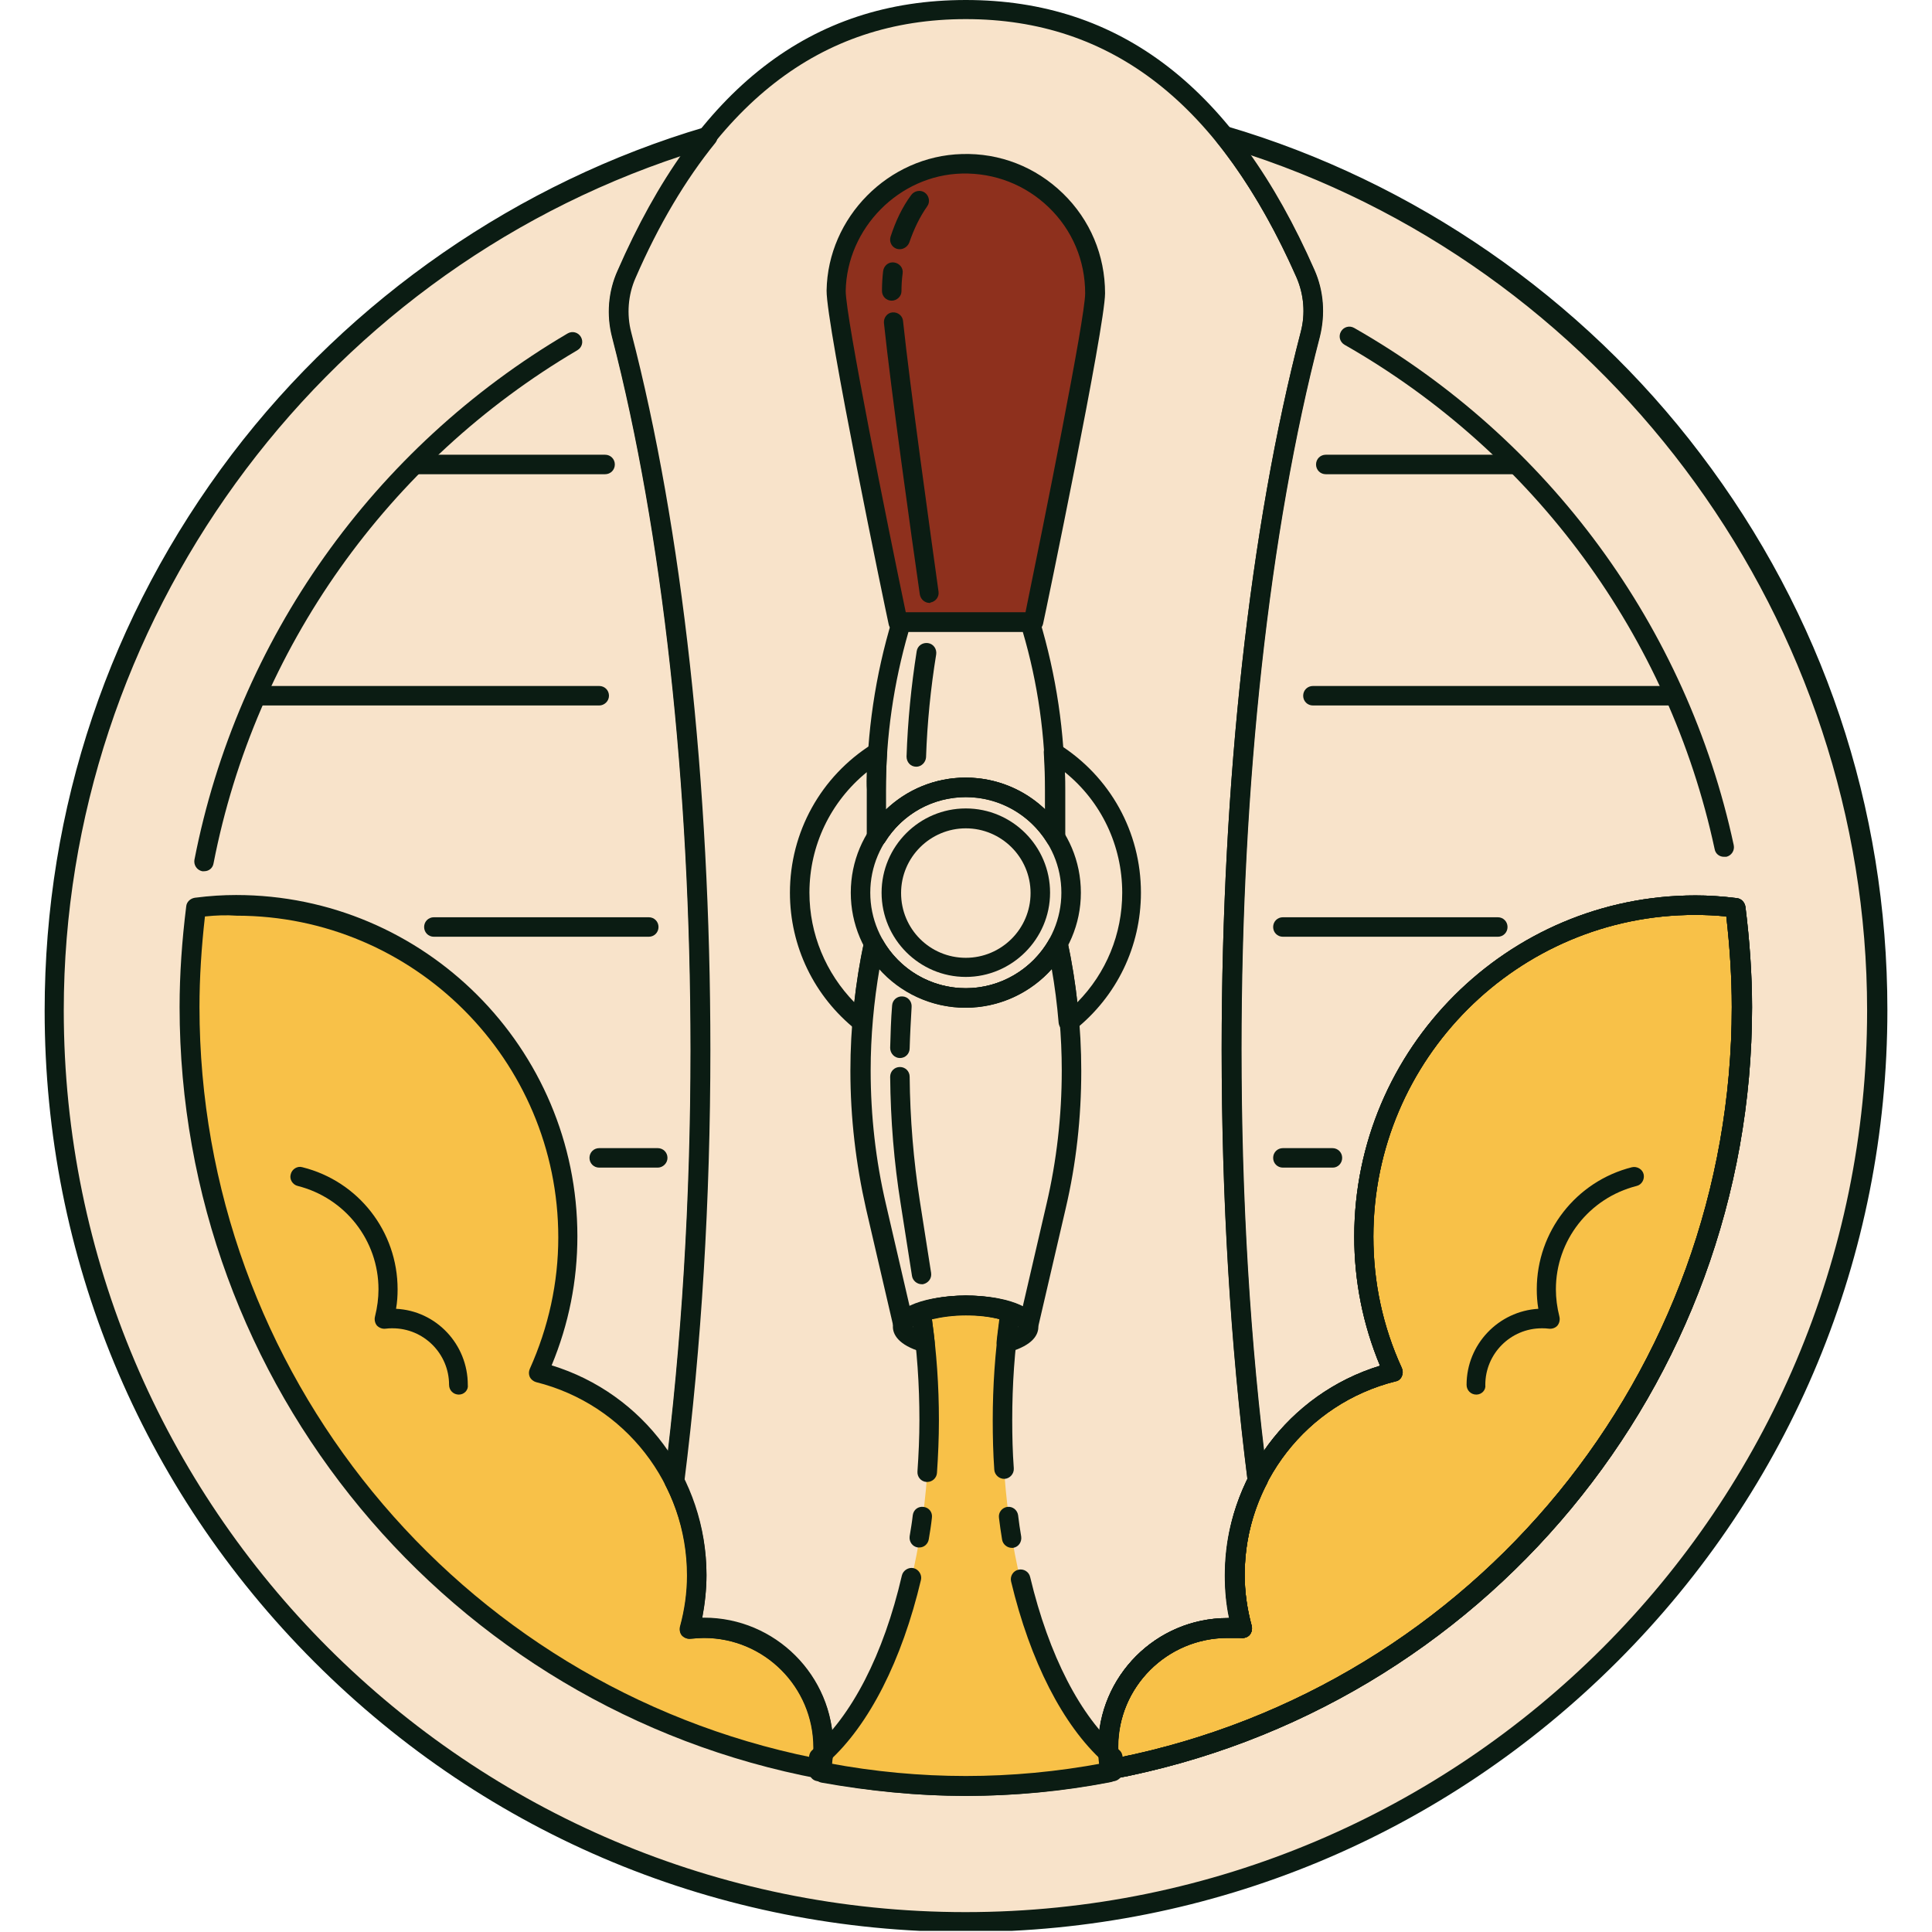 <svg xmlns="http://www.w3.org/2000/svg" xmlns:xlink="http://www.w3.org/1999/xlink" width="1133" zoomAndPan="magnify" viewBox="0 0 850.5 850.5" height="1133" preserveAspectRatio="xMidYMid meet" version="1.0"><defs><clipPath id="adf31897b7"><path d="M 19.133 55 L 831 55 L 831 850 L 19.133 850 Z M 19.133 55 " clip-rule="nonzero"/></clipPath></defs><path fill="#f8e3ca" d="M 425.172 346.621 C 441.824 346.621 456.246 355.375 464.488 368.598 L 464.488 348.164 C 464.488 323.102 460.711 298.035 453.5 274 L 396.844 274 C 389.633 298.035 385.859 323.102 385.859 348.164 L 385.859 368.598 C 393.926 355.375 408.52 346.621 425.172 346.621 Z M 425.172 346.621 " fill-opacity="1" fill-rule="nonzero"/><path fill="#f8e3ca" d="M 425.172 439.328 C 407.832 439.328 392.727 429.715 384.656 415.637 C 380.707 433.832 378.648 452.547 378.648 471.434 C 378.648 491.691 380.879 511.777 385.344 531.004 L 397.188 581.992 C 402.168 577.703 412.641 574.609 425 574.609 C 437.363 574.609 447.836 577.703 452.812 581.992 L 464.66 531.004 C 469.125 511.605 471.355 491.52 471.355 471.434 C 471.355 452.547 469.297 433.832 465.348 415.637 C 457.621 429.715 442.512 439.328 425.172 439.328 Z M 425.172 439.328 " fill-opacity="1" fill-rule="nonzero"/><path fill="#f8e3ca" d="M 463.801 331.168 C 464.145 336.836 464.316 342.328 464.316 347.996 L 464.316 368.426 C 456.074 355.375 441.656 346.449 425 346.449 C 408.348 346.449 393.926 355.203 385.688 368.426 L 385.688 347.996 C 385.688 342.328 385.859 336.836 386.199 331.168 C 365.598 344.047 352.035 366.879 352.035 392.973 C 352.035 416.152 362.852 436.582 379.676 449.973 C 380.535 438.297 382.254 426.797 384.656 415.637 C 392.555 429.715 407.66 439.328 425.172 439.328 C 442.512 439.328 457.621 429.715 465.691 415.637 C 468.094 426.965 469.641 438.469 470.668 449.973 C 487.492 436.582 498.309 415.98 498.309 392.973 C 498.137 366.879 484.402 344.219 463.801 331.168 Z M 463.801 331.168 " fill-opacity="1" fill-rule="nonzero"/><path fill="#f8e3ca" d="M 574.707 120.52 C 536.422 33.477 483.547 4.293 425.172 4.293 C 366.801 4.293 313.922 33.648 275.637 120.52 C 271.859 128.93 271.172 138.203 273.578 147.129 C 295.207 229.879 308.258 340.441 308.258 461.988 C 308.258 529.633 304.137 593.84 296.754 651.867 C 303.105 664.398 306.711 678.477 306.711 693.586 C 306.711 701.824 305.512 709.723 303.621 717.277 C 305.68 717.105 307.742 716.934 309.973 716.934 C 338.988 716.934 362.508 740.453 362.508 769.469 C 362.508 772.73 362.164 775.992 361.648 779.082 C 361.648 779.082 361.992 779.426 362.68 779.941 C 362.68 780.281 362.68 780.453 362.68 780.797 C 382.938 784.574 403.883 786.637 425.344 786.637 C 446.805 786.637 467.75 784.574 488.008 780.797 L 488.008 780.109 C 488.695 779.598 489.211 779.082 489.211 779.082 C 489.211 779.082 489.383 779.082 489.383 778.91 C 489.211 778.91 489.039 778.91 488.867 779.082 C 488.352 775.992 488.008 772.73 488.008 769.469 C 488.008 740.453 511.531 716.934 540.543 716.934 C 542.777 716.934 544.836 717.105 546.895 717.277 C 544.836 709.723 543.805 701.824 543.805 693.586 C 543.805 678.648 547.41 664.398 553.762 651.867 C 546.383 593.84 542.262 529.633 542.262 461.988 C 542.262 340.613 555.48 230.051 576.941 147.129 C 579 138.203 578.312 128.93 574.707 120.52 Z M 470.496 449.973 C 471.012 457.012 471.355 464.223 471.355 471.434 C 471.355 491.691 469.125 511.777 464.66 531.004 L 452.812 581.992 C 447.836 577.703 437.363 574.609 425 574.609 C 412.641 574.609 402.168 577.703 397.188 581.992 L 385.344 531.004 C 380.879 511.605 378.648 491.52 378.648 471.434 C 378.648 464.223 378.992 457.184 379.504 449.973 C 362.852 436.582 352.035 415.98 352.035 392.973 C 352.035 366.879 365.77 344.047 386.199 331.168 C 387.402 311.77 391.008 292.371 396.672 273.828 L 395.129 273.828 C 395.129 273.828 367.832 142.836 368.004 128.074 C 368.52 98.199 393.41 72.965 423.285 72.105 C 455.562 71.246 481.828 97 481.828 129.102 C 481.828 143.523 454.703 273.828 454.703 273.828 L 453.156 273.828 C 458.824 292.543 462.258 311.77 463.629 331.168 C 484.23 344.047 497.797 366.879 497.797 392.973 C 498.137 416.152 487.32 436.582 470.496 449.973 Z M 470.496 449.973 " fill-opacity="1" fill-rule="nonzero"/><path fill="#f8e3ca" d="M 538.828 60.086 C 551.875 76.055 563.895 95.969 574.707 120.52 C 578.484 128.93 579.172 138.203 576.77 147.129 C 555.137 229.879 542.09 340.441 542.09 461.988 C 542.09 529.633 546.211 593.84 553.594 651.867 C 547.238 664.398 543.633 678.477 543.633 693.586 C 543.633 701.824 544.836 709.723 546.723 717.277 C 544.664 717.105 542.605 716.934 540.371 716.934 C 511.359 716.934 487.836 740.453 487.836 769.469 C 487.836 772.73 488.18 775.992 488.695 779.082 C 488.867 779.082 489.039 779.082 489.211 778.91 C 489.211 778.91 489.039 779.082 489.039 779.082 C 489.039 779.082 488.523 779.598 487.836 780.109 L 487.836 780.797 C 467.578 784.574 446.633 786.637 425.172 786.637 C 403.711 786.637 382.766 784.574 362.508 780.797 C 362.508 780.453 362.508 780.281 362.508 779.941 C 361.992 779.426 361.477 779.082 361.477 779.082 C 361.992 775.992 362.336 772.73 362.336 769.469 C 362.336 740.453 338.816 716.934 309.801 716.934 C 307.57 716.934 305.508 717.105 303.449 717.277 C 305.508 709.723 306.539 701.824 306.539 693.586 C 306.539 678.648 302.934 664.398 296.582 651.867 C 303.965 593.84 308.086 529.633 308.086 461.988 C 308.086 340.613 294.867 230.051 273.406 147.129 C 271.172 138.203 271.859 128.93 275.465 120.52 C 286.281 95.969 298.301 76.055 311.348 60.086 C 145.156 109.016 23.777 262.668 23.777 444.82 C 23.777 666.461 203.359 846.035 425 846.035 C 646.645 846.035 826.223 666.461 826.223 444.82 C 826.395 262.668 705.016 109.016 538.828 60.086 Z M 538.828 60.086 " fill-opacity="1" fill-rule="nonzero"/><path fill="#8e301d" d="M 482 129.102 C 482 97.172 455.562 71.246 423.457 72.105 C 393.582 72.965 368.688 98.027 368.176 128.074 C 367.832 142.836 395.301 273.828 395.301 273.828 L 454.875 273.828 C 454.875 273.828 482 143.523 482 129.102 Z M 482 129.102 " fill-opacity="1" fill-rule="nonzero"/><path fill="#f8c148" d="M 309.801 716.762 C 307.57 716.762 305.512 716.934 303.449 717.105 C 305.512 709.551 306.539 701.652 306.539 693.414 C 306.539 650.32 276.84 614.098 236.836 603.969 C 245.078 585.77 249.715 565.512 249.715 544.223 C 249.715 463.707 184.301 398.297 103.781 398.297 C 97.773 398.297 91.938 398.812 86.098 399.5 C 84.211 413.746 83.18 428.34 83.18 443.105 C 83.18 609.977 203.016 748.867 361.137 778.566 C 361.648 775.477 361.992 772.215 361.992 768.953 C 362.336 740.109 338.816 716.762 309.801 716.762 Z M 309.801 716.762 " fill-opacity="1" fill-rule="nonzero"/><path fill="#f8c148" d="M 540.371 716.762 C 542.605 716.762 544.664 716.934 546.723 717.105 C 544.664 709.551 543.633 701.652 543.633 693.414 C 543.633 650.32 573.336 614.098 613.336 603.969 C 605.098 585.77 600.461 565.512 600.461 544.223 C 600.461 463.707 665.871 398.297 746.391 398.297 C 752.402 398.297 758.238 398.812 764.074 399.5 C 765.965 413.746 766.992 428.34 766.992 443.105 C 766.992 609.977 647.16 748.867 489.039 778.566 C 488.523 775.477 488.18 772.215 488.18 768.953 C 487.836 740.109 511.359 716.762 540.371 716.762 Z M 540.371 716.762 " fill-opacity="1" fill-rule="nonzero"/><path fill="#f8c148" d="M 441.312 625.086 C 441.312 608.945 442.512 593.496 444.574 578.73 L 443.887 577.188 C 438.734 575.469 432.211 574.438 425.172 574.438 C 418.133 574.438 411.609 575.469 406.461 577.188 L 405.773 578.73 C 408.004 593.324 409.035 608.945 409.035 625.086 C 409.035 692.039 388.949 749.379 360.449 773.758 L 360.449 779.941 C 381.395 784.059 403.027 786.293 425.172 786.293 C 447.32 786.293 468.953 784.059 489.898 779.941 L 489.898 773.758 C 461.227 749.379 441.312 692.039 441.312 625.086 Z M 441.312 625.086 " fill-opacity="1" fill-rule="nonzero"/><path fill="#0b1c13" d="M 758.926 377.18 C 756.863 377.18 755.148 375.805 754.805 373.746 C 734.719 280.18 675.316 199.32 591.879 151.766 C 589.816 150.562 589.129 147.988 590.332 145.926 C 591.535 143.867 594.109 143.18 596.168 144.383 C 681.668 193.141 742.613 276.059 763.219 372.031 C 763.73 374.434 762.188 376.664 759.953 377.18 C 759.613 377.18 759.27 377.18 758.926 377.18 Z M 758.926 377.18 " fill-opacity="1" fill-rule="nonzero"/><path fill="#0b1c13" d="M 89.875 383.531 C 89.531 383.531 89.359 383.531 89.02 383.531 C 86.613 383.016 85.242 380.785 85.582 378.555 C 104.469 281.555 164.387 197.09 249.883 146.785 C 251.945 145.586 254.52 146.27 255.723 148.332 C 256.922 150.391 256.238 152.965 254.176 154.168 C 170.738 203.27 112.367 285.676 93.996 380.098 C 93.652 382.16 91.938 383.531 89.875 383.531 Z M 89.875 383.531 " fill-opacity="1" fill-rule="nonzero"/><path fill="#0b1c13" d="M 361.48 783.031 C 361.137 783.031 360.965 783.031 360.621 783.031 C 197.52 752.301 79.059 609.461 79.059 443.277 C 79.059 429.027 80.09 414.09 81.98 398.984 C 82.148 397.094 83.695 395.551 85.754 395.207 C 92.453 394.348 98.289 394.004 103.953 394.004 C 186.875 394.004 254.176 461.473 254.176 544.223 C 254.176 563.797 250.398 582.852 242.844 601.051 C 283.191 613.41 311.004 650.664 311.004 693.242 C 311.004 699.422 310.316 705.773 309.113 712.125 C 309.457 712.125 309.629 712.125 309.973 712.125 C 341.219 712.125 366.801 737.535 366.801 768.953 C 366.801 772.387 366.457 775.82 365.77 779.426 C 365.598 780.625 364.914 781.484 364.055 782.172 C 363.195 782.859 362.336 783.031 361.48 783.031 Z M 90.219 403.445 C 88.676 417.008 87.816 430.398 87.816 443.277 C 87.816 603.797 201.125 742 357.875 773.758 C 358.043 772.215 358.043 770.668 358.043 769.297 C 358.043 742.684 336.414 721.055 309.801 721.055 C 308.086 721.055 306.195 721.227 303.965 721.398 C 302.59 721.57 301.219 721.055 300.188 720.023 C 299.328 718.992 298.984 717.449 299.328 716.074 C 301.391 708.52 302.418 700.969 302.418 693.586 C 302.418 653.242 275.121 618.219 235.977 608.434 C 234.777 608.09 233.746 607.23 233.23 606.199 C 232.715 605 232.715 603.797 233.23 602.594 C 241.473 584.227 245.766 564.652 245.766 544.738 C 245.766 466.625 182.242 403.102 104.125 403.102 C 99.66 402.762 95.199 402.934 90.219 403.445 Z M 90.219 403.445 " fill-opacity="1" fill-rule="nonzero"/><path fill="#0b1c13" d="M 488.695 783.031 C 487.836 783.031 486.98 782.688 486.293 782.344 C 485.434 781.656 484.746 780.625 484.574 779.598 C 483.887 775.992 483.547 772.559 483.547 769.125 C 483.547 737.879 508.953 712.297 540.371 712.297 C 540.715 712.297 540.887 712.297 541.23 712.297 C 539.855 705.945 539.344 699.594 539.344 693.414 C 539.344 650.836 567.156 613.582 607.5 601.223 C 599.945 583.023 596.168 563.969 596.168 544.395 C 596.168 461.473 663.641 394.176 746.391 394.176 C 751.887 394.176 757.895 394.52 764.59 395.379 C 766.48 395.551 768.023 397.094 768.367 399.156 C 770.254 414.262 771.285 429.199 771.285 443.449 C 771.285 609.633 652.824 752.473 489.727 783.203 C 489.211 783.031 489.039 783.031 488.695 783.031 Z M 540.371 721.055 C 513.762 721.055 492.129 742.684 492.129 769.297 C 492.129 770.84 492.129 772.387 492.301 773.758 C 649.047 742.172 762.359 603.969 762.359 443.277 C 762.359 430.398 761.5 417.008 759.953 403.445 C 754.977 402.934 750.512 402.762 746.219 402.762 C 668.105 402.762 604.582 466.281 604.582 544.395 C 604.582 564.48 608.703 583.883 617.113 602.25 C 617.629 603.453 617.629 604.656 617.113 605.855 C 616.598 607.059 615.57 607.918 614.367 608.09 C 575.223 617.875 547.926 653.07 547.926 693.242 C 547.926 700.625 548.957 708.176 551.016 715.73 C 551.359 717.105 551.016 718.648 550.156 719.68 C 549.301 720.711 547.754 721.227 546.383 721.055 C 543.977 721.055 542.09 721.055 540.371 721.055 Z M 540.371 721.055 " fill-opacity="1" fill-rule="nonzero"/><path fill="#0b1c13" d="M 425.172 443.621 C 397.188 443.621 374.527 420.957 374.527 392.973 C 374.527 364.992 397.188 342.328 425.172 342.328 C 453.156 342.328 475.82 364.992 475.82 392.973 C 475.82 420.957 452.984 443.621 425.172 443.621 Z M 425.172 350.914 C 401.996 350.914 383.109 369.797 383.109 392.973 C 383.109 416.152 401.996 435.035 425.172 435.035 C 448.352 435.035 467.234 416.152 467.234 392.973 C 467.234 369.797 448.352 350.914 425.172 350.914 Z M 425.172 350.914 " fill-opacity="1" fill-rule="nonzero"/><path fill="#0b1c13" d="M 425.172 430.059 C 404.742 430.059 388.09 413.402 388.09 392.973 C 388.09 372.543 404.742 355.891 425.172 355.891 C 445.602 355.891 462.258 372.543 462.258 392.973 C 462.258 413.402 445.43 430.059 425.172 430.059 Z M 425.172 364.648 C 409.551 364.648 396.672 377.352 396.672 393.145 C 396.672 408.941 409.379 421.645 425.172 421.645 C 440.797 421.645 453.672 408.941 453.672 393.145 C 453.672 377.352 440.797 364.648 425.172 364.648 Z M 425.172 364.648 " fill-opacity="1" fill-rule="nonzero"/><path fill="#0b1c13" d="M 454.875 278.121 L 395.301 278.121 C 393.238 278.121 391.523 276.746 391.18 274.688 C 389.977 269.363 363.711 143.008 363.883 127.902 C 364.398 95.625 391.18 68.672 423.457 67.812 C 440.109 67.297 455.902 73.48 467.922 85.152 C 479.941 96.828 486.465 112.449 486.465 129.102 C 486.465 143.695 460.367 269.363 459.168 274.688 C 458.652 276.746 456.934 278.121 454.875 278.121 Z M 398.734 269.535 L 451.441 269.535 C 459.336 231.082 477.707 140.09 477.707 129.102 C 477.707 114.684 472.043 101.289 461.742 91.332 C 451.441 81.375 437.879 76.055 423.457 76.398 C 395.816 77.086 372.809 100.434 372.293 128.074 C 372.293 139.574 390.664 230.91 398.734 269.535 Z M 398.734 269.535 " fill-opacity="1" fill-rule="nonzero"/><path fill="#0b1c13" d="M 464.488 372.887 C 463.113 372.887 461.57 372.199 460.883 370.828 C 453.156 358.465 439.766 350.914 425.172 350.914 C 410.578 350.914 397.188 358.297 389.461 370.828 C 388.434 372.371 386.543 373.23 384.656 372.715 C 382.766 372.199 381.566 370.484 381.566 368.598 L 381.566 348.164 C 381.566 322.586 385.344 297.176 392.727 272.797 C 393.238 270.91 394.957 269.707 396.844 269.707 L 453.5 269.707 C 455.391 269.707 457.105 270.91 457.621 272.797 C 465.004 297.348 468.781 322.586 468.781 348.164 L 468.781 368.598 C 468.781 370.484 467.578 372.199 465.691 372.715 C 465.176 372.715 464.832 372.887 464.488 372.887 Z M 425.172 342.328 C 438.391 342.328 450.926 347.48 460.195 356.406 L 460.195 347.996 C 460.195 324.301 456.934 300.781 450.238 278.121 L 399.934 278.121 C 393.41 300.781 389.977 324.301 389.977 347.996 L 389.977 356.406 C 399.422 347.48 411.781 342.328 425.172 342.328 Z M 425.172 342.328 " fill-opacity="1" fill-rule="nonzero"/><path fill="#0b1c13" d="M 452.984 586.285 C 451.957 586.285 450.926 585.941 450.238 585.254 C 446.633 582.164 437.535 578.902 425.172 578.902 C 412.812 578.902 403.711 581.992 400.105 585.254 C 398.906 586.285 397.359 586.629 395.988 586.113 C 394.613 585.598 393.41 584.398 393.066 583.023 L 381.223 532.035 C 376.758 512.293 374.355 492.035 374.355 471.434 C 374.355 452.375 376.414 433.32 380.363 414.777 C 380.707 413.062 382.082 411.688 383.969 411.516 C 385.688 411.172 387.402 412.031 388.434 413.574 C 395.816 426.797 409.895 435.035 425.172 435.035 C 440.281 435.035 454.359 426.797 461.914 413.574 C 462.773 412.031 464.488 411.172 466.375 411.516 C 468.094 411.859 469.641 413.062 469.98 414.777 C 473.93 433.32 475.992 452.375 475.992 471.434 C 475.992 492.035 473.758 512.293 469.125 532.035 L 457.277 583.023 C 456.934 584.57 455.902 585.598 454.359 586.113 C 453.844 586.285 453.328 586.285 452.984 586.285 Z M 425.172 570.32 C 434.789 570.32 443.715 572.035 450.238 575.125 L 460.711 529.973 C 465.176 510.918 467.406 491.176 467.406 471.262 C 467.406 456.152 466.035 441.043 463.457 426.109 C 454.016 436.926 440.109 443.449 425.344 443.449 C 410.578 443.449 396.672 436.926 387.23 426.109 C 384.656 441.043 383.281 456.152 383.281 471.262 C 383.281 491.176 385.516 510.918 389.977 529.973 L 400.449 575.125 C 406.461 572.207 415.387 570.32 425.172 570.32 Z M 425.172 570.32 " fill-opacity="1" fill-rule="nonzero"/><path fill="#0b1c13" d="M 379.676 454.266 C 378.648 454.266 377.789 453.922 376.93 453.406 C 358.387 438.641 347.742 416.664 347.742 392.973 C 347.742 366.363 361.309 341.812 383.969 327.562 C 385.344 326.707 387.059 326.707 388.434 327.562 C 389.805 328.422 390.664 329.969 390.492 331.512 C 390.148 337.352 389.977 342.844 389.977 347.996 L 389.977 356.406 C 399.25 347.48 411.781 342.328 425 342.328 C 438.223 342.328 450.754 347.48 460.023 356.406 L 460.023 347.996 C 460.023 342.672 459.852 337.352 459.508 331.512 C 459.336 329.969 460.195 328.422 461.57 327.562 C 462.941 326.707 464.66 326.707 466.035 327.562 C 488.695 341.812 502.258 366.191 502.258 392.973 C 502.258 416.664 491.613 438.641 473.074 453.406 C 471.871 454.434 470.152 454.605 468.609 453.922 C 467.234 453.234 466.207 451.859 466.035 450.316 C 465.348 442.074 464.316 434.004 462.941 426.281 C 453.5 437.098 439.594 443.621 424.828 443.621 C 410.066 443.621 396.16 437.098 386.715 426.281 C 385.344 434.004 384.312 442.074 383.625 450.316 C 383.453 451.859 382.426 453.234 381.051 453.922 C 380.879 454.266 380.191 454.266 379.676 454.266 Z M 381.566 339.926 C 365.598 352.973 356.328 372.199 356.328 392.973 C 356.328 411.172 363.539 428.34 376.07 441.215 C 377.102 432.117 378.477 423.191 380.363 414.777 C 380.707 413.062 382.082 411.688 383.969 411.516 C 385.688 411.172 387.402 412.031 388.434 413.574 C 395.816 426.797 409.895 435.035 425.172 435.035 C 440.281 435.035 454.359 426.797 461.914 413.574 C 462.773 412.031 464.488 411.172 466.375 411.516 C 468.094 411.859 469.641 413.062 469.98 414.777 C 471.871 423.191 473.246 432.117 474.273 441.215 C 486.98 428.34 494.02 411.172 494.02 392.973 C 494.02 372.199 484.746 352.801 468.781 339.926 C 468.953 342.672 468.953 345.418 468.953 347.996 L 468.953 368.426 C 468.953 370.312 467.75 372.031 465.863 372.543 C 463.973 373.059 462.086 372.371 461.055 370.656 C 453.328 358.297 439.938 350.742 425.344 350.742 C 410.75 350.742 397.359 358.125 389.633 370.656 C 388.605 372.199 386.715 373.059 384.828 372.543 C 382.938 372.027 381.738 370.312 381.738 368.426 L 381.738 347.996 C 381.395 345.418 381.566 342.672 381.566 339.926 Z M 381.566 339.926 " fill-opacity="1" fill-rule="nonzero"/><path fill="#0b1c13" d="M 409.207 265.418 C 407.145 265.418 405.258 263.871 404.914 261.641 C 401.137 235.543 392.211 171.508 389.121 142.152 C 388.949 139.746 390.664 137.688 392.898 137.516 C 395.301 137.344 397.359 139.059 397.531 141.293 C 400.621 170.477 409.551 234.344 413.156 260.438 C 413.5 262.84 411.781 264.902 409.551 265.246 C 409.723 265.418 409.551 265.418 409.207 265.418 Z M 409.207 265.418 " fill-opacity="1" fill-rule="nonzero"/><path fill="#0b1c13" d="M 392.555 132.363 C 390.148 132.363 388.262 130.477 388.262 128.074 C 388.262 125.156 388.434 122.234 388.777 119.316 C 389.121 116.914 391.18 115.195 393.582 115.539 C 395.988 115.883 397.703 117.945 397.359 120.348 C 397.016 122.922 396.844 125.496 396.844 128.246 C 396.844 130.477 394.785 132.363 392.555 132.363 Z M 392.555 132.363 " fill-opacity="1" fill-rule="nonzero"/><path fill="#0b1c13" d="M 396.16 109.703 C 395.645 109.703 395.301 109.703 394.785 109.531 C 392.555 108.844 391.352 106.441 392.039 104.211 C 394.27 97.344 397.188 91.16 401.137 85.84 C 402.512 83.953 405.258 83.438 407.145 84.809 C 409.035 86.184 409.551 88.93 408.176 90.82 C 404.914 95.453 402.34 100.777 400.277 106.785 C 399.594 108.5 397.875 109.703 396.16 109.703 Z M 396.16 109.703 " fill-opacity="1" fill-rule="nonzero"/><path fill="#0b1c13" d="M 403.371 337.523 C 403.371 337.523 403.199 337.523 403.371 337.523 C 400.793 337.523 399.078 335.461 399.078 333.059 C 399.594 317.434 401.137 301.984 403.539 286.703 C 403.883 284.301 406.117 282.758 408.52 283.098 C 410.922 283.441 412.469 285.676 412.125 288.078 C 409.723 302.844 408.176 318.121 407.66 333.402 C 407.488 335.633 405.602 337.523 403.371 337.523 Z M 403.371 337.523 " fill-opacity="1" fill-rule="nonzero"/><path fill="#0b1c13" d="M 405.773 565.34 C 403.711 565.34 401.824 563.797 401.48 561.734 L 396.5 529.973 C 393.582 511.777 392.039 493.062 391.867 474.008 C 391.867 471.602 393.754 469.715 396.16 469.715 C 398.562 469.715 400.449 471.602 400.449 474.008 C 400.621 492.547 402.168 510.918 404.914 528.602 L 409.895 560.363 C 410.238 562.766 408.691 564.824 406.289 565.34 C 406.117 565.34 405.945 565.34 405.773 565.34 Z M 405.773 565.34 " fill-opacity="1" fill-rule="nonzero"/><path fill="#0b1c13" d="M 396.16 465.766 C 393.754 465.766 391.867 463.707 391.867 461.301 C 392.039 455.121 392.211 448.77 392.727 442.59 C 392.898 440.188 394.957 438.469 397.359 438.641 C 399.766 438.812 401.48 440.871 401.309 443.277 C 400.965 449.285 400.621 455.465 400.449 461.473 C 400.449 463.879 398.562 465.766 396.16 465.766 Z M 396.16 465.766 " fill-opacity="1" fill-rule="nonzero"/><path fill="#0b1c13" d="M 445.43 681.395 C 443.371 681.395 441.484 679.852 441.141 677.789 C 440.625 674.527 440.109 671.266 439.766 668.176 C 439.422 665.773 441.141 663.711 443.371 663.371 C 445.773 663.027 447.836 664.742 448.18 666.973 C 448.523 670.066 449.035 673.328 449.551 676.418 C 449.895 678.82 448.352 681.051 445.945 681.395 C 445.945 681.395 445.773 681.395 445.43 681.395 Z M 445.43 681.395 " fill-opacity="1" fill-rule="nonzero"/><path fill="#0b1c13" d="M 425.172 790.582 C 403.371 790.582 381.395 788.352 359.59 784.059 C 357.531 783.715 356.156 781.828 356.156 779.77 L 356.156 773.586 C 356.156 772.387 356.672 771.184 357.703 770.324 C 374.871 755.562 388.949 728.438 397.016 693.586 C 397.531 691.352 399.934 689.809 402.168 690.324 C 404.398 690.84 405.945 693.242 405.43 695.473 C 397.016 731.012 382.594 759.34 364.742 775.477 L 364.742 776.164 C 384.828 779.941 405.086 781.828 425.172 781.828 C 445.262 781.828 465.52 779.941 485.605 776.164 L 485.605 775.477 C 467.922 759.512 453.5 731.355 445.09 696.16 C 444.574 693.93 445.945 691.523 448.352 691.008 C 450.582 690.496 452.984 691.867 453.5 694.273 C 461.742 728.777 475.648 755.734 492.645 770.324 C 493.676 771.184 494.188 772.387 494.188 773.586 L 494.188 779.77 C 494.188 781.828 492.816 783.543 490.754 784.059 C 468.953 788.352 446.805 790.582 425.172 790.582 Z M 425.172 790.582 " fill-opacity="1" fill-rule="nonzero"/><path fill="#0b1c13" d="M 404.742 681.223 C 404.57 681.223 404.227 681.223 404.055 681.223 C 401.652 680.879 400.105 678.648 400.449 676.246 C 400.965 673.156 401.48 670.066 401.824 666.977 C 402.168 664.57 404.227 663.027 406.633 663.371 C 409.035 663.711 410.578 665.773 410.238 668.176 C 409.895 671.438 409.379 674.527 408.863 677.617 C 408.52 679.68 406.805 681.223 404.742 681.223 Z M 404.742 681.223 " fill-opacity="1" fill-rule="nonzero"/><path fill="#0b1c13" d="M 408.176 652.383 C 408.004 652.383 408.004 652.383 407.832 652.383 C 405.43 652.211 403.711 650.148 403.883 647.746 C 404.398 640.363 404.742 632.641 404.742 625.086 C 404.742 609.633 403.711 594.184 401.48 579.418 C 401.309 578.559 401.48 577.703 401.824 576.844 L 402.512 575.297 C 403.027 574.27 403.883 573.582 405.086 573.238 C 410.922 571.348 417.961 570.32 425.172 570.32 C 432.383 570.32 439.422 571.348 445.262 573.238 C 446.289 573.582 447.32 574.438 447.836 575.297 L 448.523 576.844 C 448.863 577.703 449.035 578.559 448.863 579.418 C 446.633 594.184 445.602 609.633 445.602 625.086 C 445.602 632.297 445.773 639.336 446.289 646.371 C 446.461 648.777 444.574 650.836 442.34 651.008 C 439.938 651.18 437.879 649.293 437.707 647.059 C 437.191 639.848 437.02 632.469 437.02 625.258 C 437.02 610.148 438.051 595.211 440.109 580.793 C 435.645 579.59 430.496 579.074 425.172 579.074 C 419.852 579.074 414.699 579.762 410.238 580.793 C 412.297 595.211 413.328 610.148 413.328 625.258 C 413.328 632.98 412.984 640.879 412.469 648.434 C 412.297 650.664 410.406 652.383 408.176 652.383 Z M 408.176 652.383 " fill-opacity="1" fill-rule="nonzero"/><path fill="#0b1c13" d="M 407.145 595.383 C 406.805 595.383 406.289 595.383 405.945 595.211 C 395.301 592.121 393.066 587.316 393.066 584.055 C 393.066 574.609 409.035 570.492 425 570.32 C 427.406 570.32 429.293 572.207 429.293 574.609 C 429.293 577.016 427.406 578.902 425 578.902 C 419.68 578.902 414.699 579.59 410.238 580.621 C 410.578 583.711 411.094 586.973 411.438 590.578 C 411.609 591.949 411.094 593.324 409.895 594.355 C 409.035 595.039 408.176 595.383 407.145 595.383 Z M 401.824 584.055 C 401.824 584.055 401.996 584.227 401.996 584.227 C 401.996 584.055 401.996 583.883 401.824 584.055 C 401.824 583.883 401.824 583.883 401.824 584.055 Z M 401.824 584.055 " fill-opacity="1" fill-rule="nonzero"/><path fill="#0b1c13" d="M 443.027 595.383 C 441.996 595.383 441.141 595.039 440.281 594.355 C 439.25 593.496 438.562 591.949 438.734 590.578 C 439.078 586.973 439.594 583.711 439.938 580.621 C 435.473 579.418 430.496 578.902 425.172 578.902 C 422.77 578.902 420.883 577.016 420.883 574.609 C 420.883 572.207 422.77 570.32 425.172 570.32 C 441.141 570.32 457.105 574.609 457.105 584.055 C 457.105 587.488 454.875 592.121 444.23 595.211 C 443.887 595.383 443.543 595.383 443.027 595.383 Z M 448.18 583.883 C 448.18 584.055 448.18 584.055 448.18 584.227 C 448.352 584.055 448.352 584.055 448.18 583.883 C 448.352 583.883 448.352 583.883 448.18 583.883 Z M 448.18 583.883 " fill-opacity="1" fill-rule="nonzero"/><path fill="#0b1c13" d="M 425.172 790.582 C 404.227 790.582 382.766 788.523 361.648 784.746 C 359.934 784.402 358.73 783.203 358.387 781.656 C 357.531 780.625 357.188 779.254 357.359 778.051 C 357.875 774.961 358.215 772.043 358.215 769.297 C 358.215 742.684 336.586 721.055 309.973 721.055 C 308.258 721.055 306.367 721.227 304.137 721.398 C 302.762 721.57 301.391 721.055 300.359 720.023 C 299.328 718.992 299.156 717.449 299.5 716.074 C 301.562 708.52 302.59 700.969 302.59 693.586 C 302.59 679.68 299.328 666.289 292.977 653.926 C 292.633 653.242 292.461 652.211 292.461 651.523 C 300.016 591.777 303.965 528.086 303.965 462.16 C 303.965 345.59 291.605 234.172 269.457 148.504 C 266.883 138.719 267.738 128.246 271.859 119.145 C 306.883 38.801 357.016 0 425.172 0 C 493.16 0 543.461 38.801 578.656 118.801 C 582.777 128.074 583.465 138.375 581.062 148.16 C 558.742 233.828 546.555 345.246 546.555 461.816 C 546.555 527.742 550.328 591.438 558.055 651.18 C 558.227 652.039 558.055 652.898 557.539 653.582 C 551.188 666.117 547.926 679.336 547.926 693.242 C 547.926 700.625 548.957 708.176 551.016 715.73 C 551.359 717.105 551.016 718.648 550.156 719.68 C 549.301 720.711 547.754 721.227 546.383 721.055 C 544.148 720.711 542.262 720.711 540.543 720.711 C 513.934 720.711 492.301 742.344 492.301 768.953 C 492.301 771.184 492.473 773.586 492.816 775.992 C 492.988 776.336 493.16 776.676 493.332 777.02 C 494.02 778.91 493.504 780.797 491.957 782 C 491.441 783.375 490.242 784.23 488.695 784.574 C 467.406 788.695 446.117 790.582 425.172 790.582 Z M 366.113 776.848 C 385.859 780.281 405.602 782.172 425 782.172 C 444.402 782.172 464.316 780.453 483.887 776.848 C 483.547 774.273 483.375 771.699 483.375 769.297 C 483.375 738.051 508.781 712.469 540.199 712.469 C 540.543 712.469 540.715 712.469 541.059 712.469 C 539.684 706.117 539.172 699.766 539.172 693.586 C 539.172 678.82 542.434 664.57 549.129 651.18 C 541.574 591.438 537.797 527.742 537.797 461.988 C 537.797 344.73 550.156 232.453 572.648 146.098 C 574.707 138.203 574.023 129.789 570.762 122.234 C 537.109 45.668 489.383 8.414 425.172 8.414 C 360.965 8.414 313.234 45.668 279.414 122.234 C 276.152 129.617 275.465 138.203 277.527 146.098 C 300.016 232.453 312.379 344.73 312.379 461.988 C 312.379 527.742 308.602 591.438 301.047 651.18 C 307.57 664.57 311.004 678.82 311.004 693.586 C 311.004 699.766 310.316 706.117 309.113 712.469 C 309.457 712.469 309.629 712.469 309.973 712.469 C 341.219 712.469 366.801 737.879 366.801 769.297 C 366.629 771.699 366.457 774.273 366.113 776.848 Z M 366.113 776.848 " fill-opacity="1" fill-rule="nonzero"/><g clip-path="url(#adf31897b7)"><path fill="#0b1c13" d="M 425.172 850.5 C 316.84 850.5 215.031 808.266 138.461 731.699 C 61.891 655.129 19.656 553.324 19.656 444.992 C 19.656 355.719 48.156 271.082 102.066 200.008 C 154.258 131.336 228.254 80.176 310.316 55.969 C 312.035 55.453 314.094 56.141 315.125 57.684 C 316.152 59.23 316.152 61.289 314.953 62.836 C 301.734 79.145 289.887 99.059 279.758 122.406 C 276.496 129.789 275.809 138.375 277.867 146.27 C 300.359 232.625 312.719 344.902 312.719 462.16 C 312.719 528.43 308.773 592.465 301.219 652.555 C 300.875 654.957 298.812 656.504 296.41 656.332 C 294.008 655.988 292.461 653.926 292.633 651.523 C 300.188 591.777 304.137 528.086 304.137 462.16 C 304.137 345.59 291.773 234.172 269.629 148.504 C 267.055 138.719 267.91 128.246 272.031 119.145 C 280.445 100.09 289.887 83.094 300.359 68.5 C 139.148 121.551 28.07 274.516 28.07 444.82 C 28.07 663.711 206.105 841.746 425 841.746 C 643.898 841.746 821.934 663.711 821.934 444.82 C 821.934 274.516 710.852 121.551 550.156 68.156 C 560.629 82.75 570.074 99.746 578.484 118.801 C 582.605 128.074 583.293 138.375 580.891 148.16 C 558.57 233.828 546.383 345.246 546.383 461.816 C 546.383 527.742 550.156 591.438 557.883 651.18 C 558.227 653.582 556.512 655.645 554.105 655.988 C 551.703 656.332 549.645 654.613 549.301 652.211 C 541.746 592.121 537.797 527.914 537.797 461.816 C 537.797 344.562 550.156 232.281 572.648 145.926 C 574.707 138.031 574.023 129.617 570.762 122.062 C 560.461 98.887 548.613 78.801 535.566 62.492 C 534.363 60.945 534.363 58.887 535.395 57.34 C 536.422 55.797 538.312 55.109 540.199 55.625 C 622.438 79.832 696.434 130.992 748.453 199.664 C 802.359 270.566 830.859 355.203 830.859 444.648 C 830.859 552.98 788.625 654.785 712.055 731.355 C 635.484 807.922 533.504 850.5 425.172 850.5 Z M 425.172 850.5 " fill-opacity="1" fill-rule="nonzero"/></g><path fill="#0b1c13" d="M 666.043 208.762 L 583.637 208.762 C 581.234 208.762 579.344 206.875 579.344 204.469 C 579.344 202.066 581.234 200.18 583.637 200.18 L 666.043 200.18 C 668.449 200.18 670.336 202.066 670.336 204.469 C 670.336 206.875 668.449 208.762 666.043 208.762 Z M 666.043 208.762 " fill-opacity="1" fill-rule="nonzero"/><path fill="#0b1c13" d="M 266.367 208.762 L 183.102 208.762 C 180.695 208.762 178.809 206.875 178.809 204.469 C 178.809 202.066 180.695 200.18 183.102 200.18 L 266.367 200.18 C 268.77 200.18 270.66 202.066 270.66 204.469 C 270.66 206.875 268.77 208.762 266.367 208.762 Z M 266.367 208.762 " fill-opacity="1" fill-rule="nonzero"/><path fill="#0b1c13" d="M 735.918 310.566 L 577.973 310.566 C 575.566 310.566 573.68 308.68 573.68 306.277 C 573.68 303.871 575.566 301.984 577.973 301.984 L 735.918 301.984 C 738.324 301.984 740.211 303.871 740.211 306.277 C 740.211 308.68 738.324 310.566 735.918 310.566 Z M 735.918 310.566 " fill-opacity="1" fill-rule="nonzero"/><path fill="#0b1c13" d="M 263.789 310.566 L 113.227 310.566 C 110.82 310.566 108.934 308.68 108.934 306.277 C 108.934 303.871 110.82 301.984 113.227 301.984 L 263.789 301.984 C 266.195 301.984 268.082 303.871 268.082 306.277 C 268.082 308.68 266.023 310.566 263.789 310.566 Z M 263.789 310.566 " fill-opacity="1" fill-rule="nonzero"/><path fill="#0b1c13" d="M 488.695 783.031 C 487.836 783.031 486.98 782.688 486.293 782.344 C 485.434 781.656 484.746 780.625 484.574 779.598 C 483.887 775.992 483.547 772.559 483.547 769.125 C 483.547 737.879 508.953 712.297 540.371 712.297 C 540.715 712.297 540.887 712.297 541.23 712.297 C 539.855 705.945 539.344 699.594 539.344 693.414 C 539.344 650.836 567.156 613.582 607.5 601.223 C 599.945 583.023 596.168 563.969 596.168 544.395 C 596.168 461.473 663.641 394.176 746.391 394.176 C 751.887 394.176 757.895 394.52 764.59 395.379 C 766.48 395.551 768.023 397.094 768.367 399.156 C 770.254 414.262 771.285 429.199 771.285 443.449 C 771.285 609.633 652.824 752.473 489.727 783.203 C 489.211 783.031 489.039 783.031 488.695 783.031 Z M 540.371 721.055 C 513.762 721.055 492.129 742.684 492.129 769.297 C 492.129 770.84 492.129 772.387 492.301 773.758 C 649.047 742.172 762.359 603.969 762.359 443.277 C 762.359 430.398 761.5 417.008 759.953 403.445 C 754.977 402.934 750.512 402.762 746.219 402.762 C 668.105 402.762 604.582 466.281 604.582 544.395 C 604.582 564.48 608.703 583.883 617.113 602.25 C 617.629 603.453 617.629 604.656 617.113 605.855 C 616.598 607.059 615.57 607.918 614.367 608.09 C 575.223 617.875 547.926 653.07 547.926 693.242 C 547.926 700.625 548.957 708.176 551.016 715.73 C 551.359 717.105 551.016 718.648 550.156 719.68 C 549.301 720.711 547.754 721.227 546.383 721.055 C 543.977 721.055 542.09 721.055 540.371 721.055 Z M 540.371 721.055 " fill-opacity="1" fill-rule="nonzero"/><path fill="#0b1c13" d="M 488.695 783.031 C 487.836 783.031 486.98 782.688 486.293 782.344 C 485.434 781.656 484.746 780.625 484.574 779.598 C 483.887 775.992 483.547 772.559 483.547 769.125 C 483.547 737.879 508.953 712.297 540.371 712.297 C 540.715 712.297 540.887 712.297 541.23 712.297 C 539.855 705.945 539.344 699.594 539.344 693.414 C 539.344 650.836 567.156 613.582 607.5 601.223 C 599.945 583.023 596.168 563.969 596.168 544.395 C 596.168 461.473 663.641 394.176 746.391 394.176 C 751.887 394.176 757.895 394.52 764.59 395.379 C 766.48 395.551 768.023 397.094 768.367 399.156 C 770.254 414.262 771.285 429.199 771.285 443.449 C 771.285 609.633 652.824 752.473 489.727 783.203 C 489.211 783.031 489.039 783.031 488.695 783.031 Z M 540.371 721.055 C 513.762 721.055 492.129 742.684 492.129 769.297 C 492.129 770.84 492.129 772.387 492.301 773.758 C 649.047 742.172 762.359 603.969 762.359 443.277 C 762.359 430.398 761.5 417.008 759.953 403.445 C 754.977 402.934 750.512 402.762 746.219 402.762 C 668.105 402.762 604.582 466.281 604.582 544.395 C 604.582 564.48 608.703 583.883 617.113 602.25 C 617.629 603.453 617.629 604.656 617.113 605.855 C 616.598 607.059 615.57 607.918 614.367 608.09 C 575.223 617.875 547.926 653.07 547.926 693.242 C 547.926 700.625 548.957 708.176 551.016 715.73 C 551.359 717.105 551.016 718.648 550.156 719.68 C 549.301 720.711 547.754 721.227 546.383 721.055 C 543.977 721.055 542.09 721.055 540.371 721.055 Z M 540.371 721.055 " fill-opacity="1" fill-rule="nonzero"/><path fill="#0b1c13" d="M 649.906 613.926 C 647.504 613.926 645.613 612.039 645.613 609.633 C 645.613 591.777 659.691 577.188 677.203 576.156 C 676.688 573.238 676.516 570.32 676.516 567.57 C 676.516 542.164 693.855 520.016 718.406 513.836 C 720.641 513.32 723.043 514.695 723.559 516.926 C 724.074 519.16 722.699 521.562 720.469 522.078 C 699.523 527.398 684.93 546.113 684.93 567.57 C 684.93 571.52 685.445 575.469 686.473 579.59 C 686.816 580.965 686.473 582.508 685.617 583.539 C 684.758 584.57 683.211 585.082 681.84 584.91 C 680.637 584.738 679.777 584.738 678.75 584.738 C 665.016 584.738 653.855 595.898 653.855 609.633 C 654.199 611.867 652.309 613.926 649.906 613.926 Z M 649.906 613.926 " fill-opacity="1" fill-rule="nonzero"/><path fill="#0b1c13" d="M 201.984 613.926 C 199.582 613.926 197.691 612.039 197.691 609.633 C 197.691 595.898 186.535 584.738 172.801 584.738 C 171.941 584.738 170.91 584.738 169.707 584.91 C 168.336 585.082 166.961 584.57 165.93 583.539 C 165.074 582.508 164.73 580.965 165.074 579.59 C 166.102 575.469 166.617 571.52 166.617 567.57 C 166.617 546.113 152.023 527.398 131.078 522.078 C 128.848 521.562 127.305 519.16 127.988 516.926 C 128.504 514.695 130.91 513.148 133.141 513.836 C 157.863 520.016 175.031 542.164 175.031 567.57 C 175.031 570.492 174.859 573.238 174.344 576.156 C 192.027 577.016 205.934 591.777 205.934 609.633 C 206.277 611.867 204.387 613.926 201.984 613.926 Z M 201.984 613.926 " fill-opacity="1" fill-rule="nonzero"/><path fill="#0b1c13" d="M 289.543 514.008 L 263.789 514.008 C 261.387 514.008 259.5 512.121 259.5 509.715 C 259.5 507.312 261.387 505.426 263.789 505.426 L 289.543 505.426 C 291.945 505.426 293.836 507.312 293.836 509.715 C 293.836 512.121 291.773 514.008 289.543 514.008 Z M 289.543 514.008 " fill-opacity="1" fill-rule="nonzero"/><path fill="#0b1c13" d="M 285.594 412.375 L 190.996 412.375 C 188.594 412.375 186.707 410.484 186.707 408.082 C 186.707 405.68 188.594 403.789 190.996 403.789 L 285.594 403.789 C 288 403.789 289.887 405.68 289.887 408.082 C 289.887 410.484 288 412.375 285.594 412.375 Z M 285.594 412.375 " fill-opacity="1" fill-rule="nonzero"/><path fill="#0b1c13" d="M 586.727 514.008 L 564.75 514.008 C 562.348 514.008 560.461 512.121 560.461 509.715 C 560.461 507.312 562.348 505.426 564.75 505.426 L 586.555 505.426 C 588.957 505.426 590.848 507.312 590.848 509.715 C 590.848 512.121 588.957 514.008 586.727 514.008 Z M 586.727 514.008 " fill-opacity="1" fill-rule="nonzero"/><path fill="#0b1c13" d="M 659.348 412.375 L 564.75 412.375 C 562.348 412.375 560.461 410.484 560.461 408.082 C 560.461 405.68 562.348 403.789 564.75 403.789 L 659.348 403.789 C 661.754 403.789 663.641 405.68 663.641 408.082 C 663.641 410.484 661.754 412.375 659.348 412.375 Z M 659.348 412.375 " fill-opacity="1" fill-rule="nonzero"/></svg>